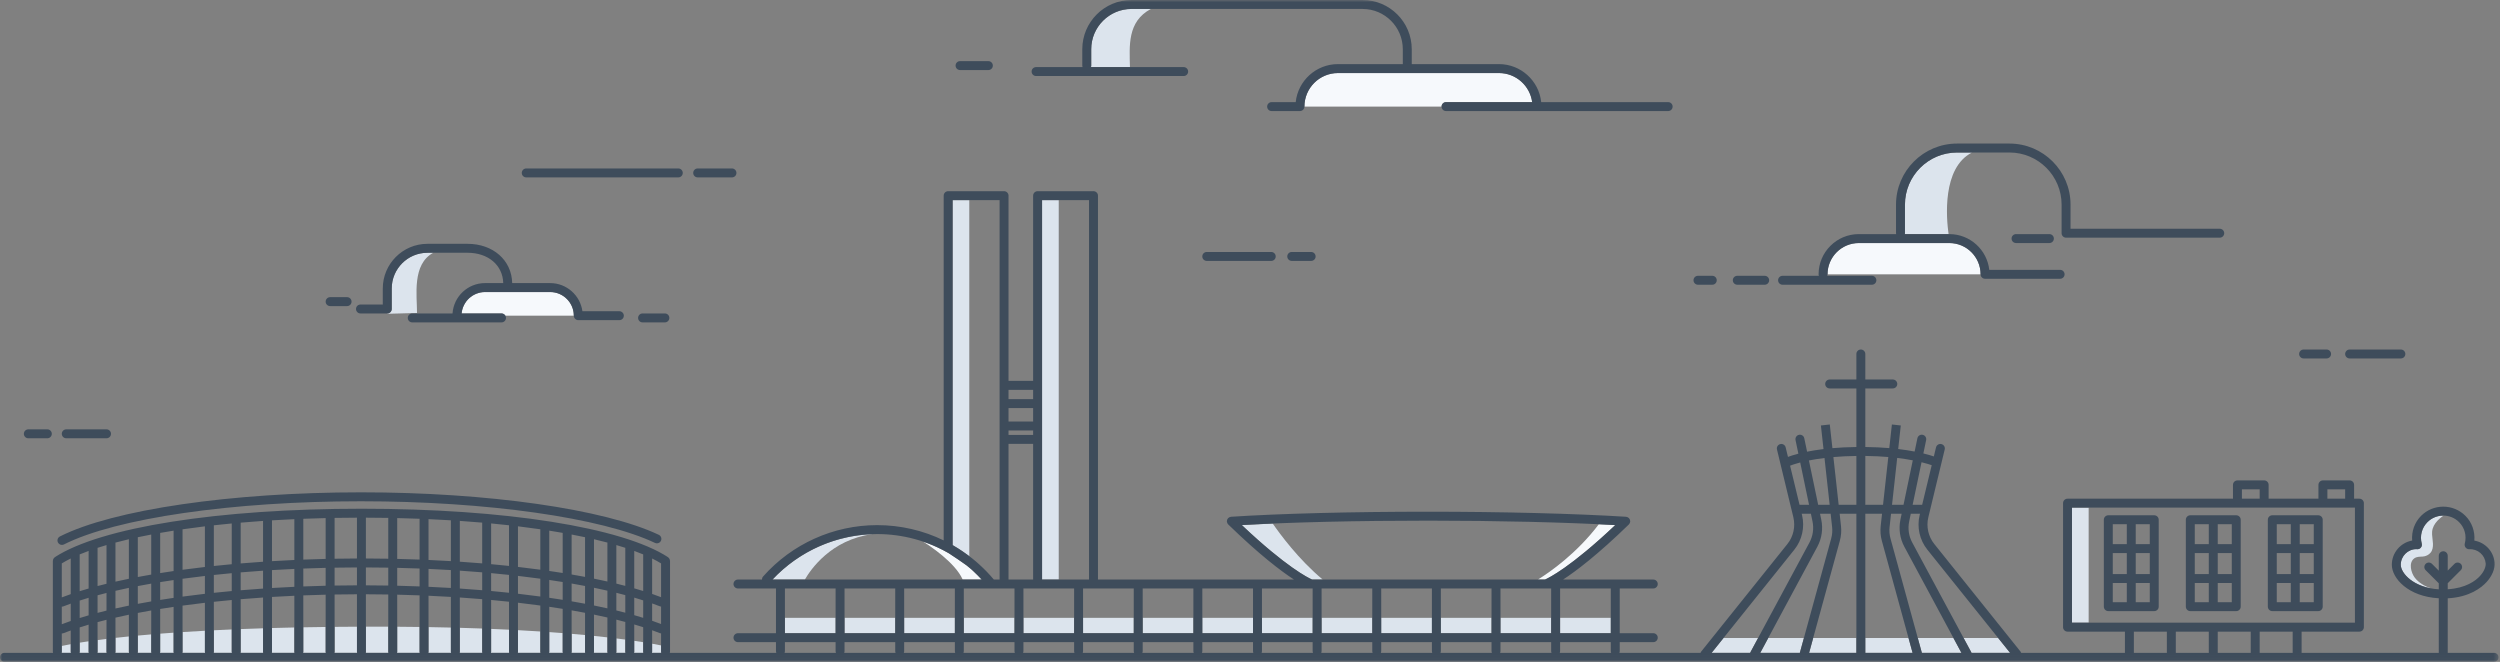 <?xml version="1.0" encoding="UTF-8"?>
<svg width="559px" height="148px" viewBox="0 0 559 148" version="1.1" xmlns="http://www.w3.org/2000/svg" xmlns:xlink="http://www.w3.org/1999/xlink">
    <rect x="0" y="0" width="559" height="148" fill="#808080" stroke="none"/>
    <!-- Generator: Sketch 47.1 (45422) - http://www.bohemiancoding.com/sketch -->
    <title>BsB_Icons</title>
    <desc>Created with Sketch.</desc>
    <defs>
        <polygon id="path-1" points="0 147.974 558.667 147.974 558.667 0 0 0"></polygon>
    </defs>
    <g id="Nescon-Page" stroke="none" stroke-width="1" fill="none" fill-rule="evenodd">
        <g id="Nescon-Page-Copy" transform="translate(-353, -768)">
            <g id="BsB_Icons" transform="translate(353, 768)">
                <path d="M195.034,119.446 C185.794,120.665 181.22,127.407 179.97,129.585 L172.73,129.585 C178.534,123.386 186.561,119.739 195.034,119.446 Z" id="Fill-1" fill="#DCE4ED"></path>
                <path d="M148.667,72.087 L143.677,72.087 C143.124,72.087 142.677,71.639 142.677,71.087 C142.677,70.535 143.124,70.087 143.677,70.087 L148.667,70.087 C149.22,70.087 149.667,70.535 149.667,71.087 C149.667,71.639 149.22,72.087 148.667,72.087" id="Fill-3" fill="#3E4C5B"></path>
                <path d="M77.608,68.444 L73.816,68.444 C73.263,68.444 72.816,67.996 72.816,67.444 C72.816,66.892 73.263,66.444 73.816,66.444 L77.608,66.444 C78.161,66.444 78.608,66.892 78.608,67.444 C78.608,67.996 78.161,68.444 77.608,68.444" id="Fill-5" fill="#3E4C5B"></path>
                <path d="M151.667,39.667 L117.667,39.667 C117.114,39.667 116.667,39.219 116.667,38.667 C116.667,38.115 117.114,37.667 117.667,37.667 L151.667,37.667 C152.22,37.667 152.667,38.115 152.667,38.667 C152.667,39.219 152.22,39.667 151.667,39.667" id="Fill-7" fill="#3E4C5B"></path>
                <path d="M163.667,39.667 L156,39.667 C155.447,39.667 155,39.219 155,38.667 C155,38.115 155.447,37.667 156,37.667 L163.667,37.667 C164.22,37.667 164.667,38.115 164.667,38.667 C164.667,39.219 164.22,39.667 163.667,39.667" id="Fill-9" fill="#3E4C5B"></path>
                <path d="M221,15.667 L214.667,15.667 C214.114,15.667 213.667,15.219 213.667,14.667 C213.667,14.115 214.114,13.667 214.667,13.667 L221,13.667 C221.553,13.667 222,14.115 222,14.667 C222,15.219 221.553,15.667 221,15.667" id="Fill-11" fill="#3E4C5B"></path>
                <path d="M458.244,54.345 L450.786,54.345 C450.233,54.345 449.786,53.897 449.786,53.345 C449.786,52.793 450.233,52.345 450.786,52.345 L458.244,52.345 C458.797,52.345 459.244,52.793 459.244,53.345 C459.244,53.897 458.797,54.345 458.244,54.345" id="Fill-13" fill="#3E4C5B"></path>
                <path d="M394.583,63.667 L388.457,63.667 C387.904,63.667 387.457,63.219 387.457,62.667 C387.457,62.115 387.904,61.667 388.457,61.667 L394.583,61.667 C395.136,61.667 395.583,62.115 395.583,62.667 C395.583,63.219 395.136,63.667 394.583,63.667" id="Fill-15" fill="#3E4C5B"></path>
                <path d="M382.863,63.667 L379.667,63.667 C379.114,63.667 378.667,63.219 378.667,62.667 C378.667,62.115 379.114,61.667 379.667,61.667 L382.863,61.667 C383.416,61.667 383.863,62.115 383.863,62.667 C383.863,63.219 383.416,63.667 382.863,63.667" id="Fill-17" fill="#3E4C5B"></path>
                <path d="M284.25,58.34 L269.834,58.34 C269.281,58.34 268.834,57.892 268.834,57.34 C268.834,56.788 269.281,56.34 269.834,56.34 L284.25,56.34 C284.803,56.34 285.25,56.788 285.25,57.34 C285.25,57.892 284.803,58.34 284.25,58.34" id="Fill-19" fill="#3E4C5B"></path>
                <path d="M293.173,58.34 L288.834,58.34 C288.281,58.34 287.834,57.892 287.834,57.34 C287.834,56.788 288.281,56.34 288.834,56.34 L293.173,56.34 C293.726,56.34 294.173,56.788 294.173,57.34 C294.173,57.892 293.726,58.34 293.173,58.34" id="Fill-21" fill="#3E4C5B"></path>
                <path d="M536.834,80.15 L525.377,80.15 C524.824,80.15 524.377,79.702 524.377,79.15 C524.377,78.598 524.824,78.15 525.377,78.15 L536.834,78.15 C537.387,78.15 537.834,78.598 537.834,79.15 C537.834,79.702 537.387,80.15 536.834,80.15" id="Fill-23" fill="#3E4C5B"></path>
                <path d="M520.223,80.15 L515.087,80.15 C514.535,80.15 514.087,79.702 514.087,79.15 C514.087,78.598 514.535,78.15 515.087,78.15 L520.223,78.15 C520.776,78.15 521.223,78.598 521.223,79.15 C521.223,79.702 520.776,80.15 520.223,80.15" id="Fill-25" fill="#3E4C5B"></path>
                <path d="M10.584,98 L6.334,98 C5.781,98 5.334,97.553 5.334,97 C5.334,96.447 5.781,96 6.334,96 L10.584,96 C11.137,96 11.584,96.447 11.584,97 C11.584,97.553 11.137,98 10.584,98" id="Fill-27" fill="#3E4C5B"></path>
                <path d="M23.816,98 L14.816,98 C14.263,98 13.816,97.553 13.816,97 C13.816,96.447 14.263,96 14.816,96 L23.816,96 C24.369,96 24.816,96.447 24.816,97 C24.816,97.553 24.369,98 23.816,98" id="Fill-29" fill="#3E4C5B"></path>
                <mask id="mask-2" fill="white">
                    <use xlink:href="#path-1"></use>
                </mask>
                <g id="Clip-32"></g>
                <polygon id="Fill-31" fill="#DCE4ED" mask="url(#mask-2)" points="322.173 141.585 333.507 141.585 333.507 138.148 322.173 138.148"></polygon>
                <polygon id="Fill-33" fill="#DCE4ED" mask="url(#mask-2)" points="282.173 141.585 293.507 141.585 293.507 138.148 282.173 138.148"></polygon>
                <polygon id="Fill-34" fill="#DCE4ED" mask="url(#mask-2)" points="335.507 141.585 346.84 141.585 346.84 138.148 335.507 138.148"></polygon>
                <polygon id="Fill-35" fill="#DCE4ED" mask="url(#mask-2)" points="348.84 141.585 360.173 141.585 360.173 138.148 348.84 138.148"></polygon>
                <polygon id="Fill-36" fill="#DCE4ED" mask="url(#mask-2)" points="242.173 141.585 253.507 141.585 253.507 138.148 242.173 138.148"></polygon>
                <polygon id="Fill-37" fill="#DCE4ED" mask="url(#mask-2)" points="295.507 141.585 306.84 141.585 306.84 138.148 295.507 138.148"></polygon>
                <polygon id="Fill-38" fill="#DCE4ED" mask="url(#mask-2)" points="308.84 141.585 320.173 141.585 320.173 138.148 308.84 138.148"></polygon>
                <polygon id="Fill-39" fill="#DCE4ED" mask="url(#mask-2)" points="188.84 141.585 200.173 141.585 200.173 138.148 188.84 138.148"></polygon>
                <polygon id="Fill-40" fill="#DCE4ED" mask="url(#mask-2)" points="268.84 141.585 280.173 141.585 280.173 138.148 268.84 138.148"></polygon>
                <polygon id="Fill-41" fill="#DCE4ED" mask="url(#mask-2)" points="215.507 141.585 226.84 141.585 226.84 138.148 215.507 138.148"></polygon>
                <polygon id="Fill-42" fill="#DCE4ED" mask="url(#mask-2)" points="175.507 141.585 186.84 141.585 186.84 138.148 175.507 138.148"></polygon>
                <polygon id="Fill-43" fill="#DCE4ED" mask="url(#mask-2)" points="202.173 141.585 213.507 141.585 213.507 138.148 202.173 138.148"></polygon>
                <polygon id="Fill-44" fill="#DCE4ED" mask="url(#mask-2)" points="228.84 141.585 240.173 141.585 240.173 138.148 228.84 138.148"></polygon>
                <polygon id="Fill-45" fill="#DCE4ED" mask="url(#mask-2)" points="255.507 141.585 266.84 141.585 266.84 138.148 255.507 138.148"></polygon>
                <path d="M284.581,117.065 C282.134,117.168 279.817,117.281 277.672,117.406 C287.624,126.828 292.546,129.221 293.374,129.585 L295.756,129.585 C290.376,125.107 286.19,119.401 284.581,117.065" id="Fill-46" fill="#DCE4ED" mask="url(#mask-2)"></path>
                <path d="M343.888,129.584 L345.473,129.584 C346.287,129.228 351.208,126.84 361.169,117.409 C359.995,117.343 358.765,117.28 357.5,117.221 C352.538,123.769 346.558,127.927 343.888,129.584" id="Fill-47" fill="#F6F9FC" mask="url(#mask-2)"></path>
                <path d="M543.511,131.546 C542.167,131.06 540.833,130.324 539.956,129.181 C539.13,128.105 538.505,125.882 539.792,124.879 C540.35,124.445 541.071,124.487 541.734,124.445 C542.398,124.403 543.04,124.094 543.472,123.585 C543.941,123.03 544.029,122.29 544.009,121.578 C543.99,120.881 543.846,120.211 543.812,119.537 C543.788,119.084 543.814,118.629 543.96,118.162 C544.226,117.317 544.792,116.601 545.443,116.015 C545.735,115.752 546.048,115.513 546.374,115.292 C545.073,115.276 543.768,115.758 542.778,116.748 C541.52,118.006 541.042,119.803 541.501,121.553 C541.582,121.861 541.512,122.191 541.31,122.438 C541.108,122.686 540.805,122.826 540.483,122.806 C540.452,122.804 540.325,122.79 540.296,122.786 L540.293,122.786 C538.381,122.786 536.813,124.356 536.813,126.284 C536.813,127.947 539.056,130.7 543.511,131.546" id="Fill-48" fill="#DCE4ED" mask="url(#mask-2)"></path>
                <polygon id="Fill-49" fill="#DCE4ED" mask="url(#mask-2)" points="403.351 142.662 395.376 142.662 393.595 145.975 402.443 145.975"></polygon>
                <path d="M440.778,145.848 C440.799,145.888 440.8,145.932 440.816,145.974 L449.45,145.974 L446.796,142.662 L439.064,142.662 L440.778,145.848 Z" id="Fill-50" fill="#DCE4ED" mask="url(#mask-2)"></path>
                <path d="M391.391,145.848 L393.105,142.662 L385.374,142.662 L382.72,145.974 L391.353,145.974 C391.369,145.932 391.37,145.888 391.391,145.848" id="Fill-51" fill="#DCE4ED" mask="url(#mask-2)"></path>
                <polygon id="Fill-52" fill="#DCE4ED" mask="url(#mask-2)" points="427.652 145.974 426.744 142.662 417.085 142.662 417.085 145.974"></polygon>
                <polygon id="Fill-53" fill="#DCE4ED" mask="url(#mask-2)" points="438.575 145.974 436.793 142.662 428.818 142.662 429.727 145.974"></polygon>
                <polygon id="Fill-54" fill="#DCE4ED" mask="url(#mask-2)" points="404.518 145.974 415.085 145.974 415.085 142.662 405.426 142.662"></polygon>
                <path d="M115.772,145.974 L120.862,145.974 C120.844,145.9 120.817,145.829 120.817,145.75 L120.817,141.201 C119.228,141.097 117.556,140.998 115.817,140.905 L115.817,145.75 C115.817,145.829 115.79,145.9 115.772,145.974" id="Fill-55" fill="#DCE4ED" mask="url(#mask-2)"></path>
                <path d="M122.772,145.974 L125.862,145.974 C125.844,145.9 125.817,145.829 125.817,145.75 L125.817,141.561 C124.85,141.485 123.85,141.41 122.817,141.336 L122.817,145.75 C122.817,145.829 122.79,145.9 122.772,145.974" id="Fill-56" fill="#DCE4ED" mask="url(#mask-2)"></path>
                <path d="M109.772,145.974 L113.862,145.974 C113.844,145.9 113.817,145.829 113.817,145.75 L113.817,140.8 C112.526,140.737 111.188,140.677 109.817,140.621 L109.817,145.75 C109.817,145.829 109.79,145.9 109.772,145.974" id="Fill-57" fill="#DCE4ED" mask="url(#mask-2)"></path>
                <path d="M88.772,145.974 L93.862,145.974 C93.844,145.9 93.817,145.829 93.817,145.75 L93.817,140.191 C92.189,140.168 90.528,140.15 88.817,140.139 L88.817,145.75 C88.817,145.829 88.79,145.9 88.772,145.974" id="Fill-58" fill="#DCE4ED" mask="url(#mask-2)"></path>
                <path d="M95.772,145.974 L100.862,145.974 C100.844,145.9 100.817,145.829 100.817,145.75 L100.817,140.325 C99.198,140.284 97.528,140.25 95.817,140.221 L95.817,145.75 C95.817,145.829 95.79,145.9 95.772,145.974" id="Fill-59" fill="#DCE4ED" mask="url(#mask-2)"></path>
                <path d="M102.772,145.974 L107.862,145.974 C107.844,145.9 107.817,145.829 107.817,145.75 L107.817,140.54 C106.21,140.481 104.531,140.428 102.817,140.379 L102.817,145.75 C102.817,145.829 102.79,145.9 102.772,145.974" id="Fill-60" fill="#DCE4ED" mask="url(#mask-2)"></path>
                <path d="M81.772,145.974 L86.862,145.974 C86.844,145.9 86.817,145.829 86.817,145.75 L86.817,140.129 C85.837,140.125 84.862,140.12 83.856,140.12 C83.162,140.12 82.499,140.124 81.817,140.126 L81.817,145.75 C81.817,145.829 81.79,145.9 81.772,145.974" id="Fill-61" fill="#DCE4ED" mask="url(#mask-2)"></path>
                <path d="M145.772,145.974 L147.862,145.974 C147.844,145.9 147.816,145.829 147.816,145.75 L147.816,144.315 C147.303,144.209 146.638,144.08 145.816,143.933 L145.816,145.75 C145.816,145.829 145.79,145.9 145.772,145.974" id="Fill-62" fill="#DCE4ED" mask="url(#mask-2)"></path>
                <path d="M127.772,145.974 L130.862,145.974 C130.844,145.9 130.816,145.829 130.816,145.75 L130.816,141.995 C129.857,141.904 128.861,141.814 127.817,141.725 L127.817,145.75 C127.817,145.829 127.79,145.9 127.772,145.974" id="Fill-63" fill="#DCE4ED" mask="url(#mask-2)"></path>
                <path d="M141.772,145.974 L143.862,145.974 C143.844,145.9 143.816,145.829 143.816,145.75 L143.816,143.595 C143.208,143.498 142.536,143.396 141.816,143.291 L141.816,145.75 C141.816,145.829 141.79,145.9 141.772,145.974" id="Fill-64" fill="#DCE4ED" mask="url(#mask-2)"></path>
                <path d="M137.772,145.974 L139.862,145.974 C139.844,145.9 139.816,145.829 139.816,145.75 L139.816,143.01 C139.186,142.926 138.517,142.84 137.816,142.754 L137.816,145.75 C137.816,145.829 137.79,145.9 137.772,145.974" id="Fill-65" fill="#DCE4ED" mask="url(#mask-2)"></path>
                <path d="M132.772,145.974 L135.862,145.974 C135.844,145.9 135.816,145.829 135.816,145.75 L135.816,142.517 C134.87,142.409 133.875,142.3 132.816,142.192 L132.816,145.75 C132.816,145.829 132.79,145.9 132.772,145.974" id="Fill-66" fill="#DCE4ED" mask="url(#mask-2)"></path>
                <path d="M35.772,145.974 L38.861,145.974 C38.843,145.9 38.816,145.829 38.816,145.75 L38.816,141.468 C37.782,141.54 36.781,141.615 35.816,141.689 L35.816,145.75 C35.816,145.829 35.789,145.9 35.772,145.974" id="Fill-67" fill="#DCE4ED" mask="url(#mask-2)"></path>
                <path d="M21.771,145.974 L23.861,145.974 C23.843,145.9 23.817,145.829 23.817,145.75 L23.817,142.861 C23.111,142.947 22.445,143.032 21.817,143.116 L21.817,145.75 C21.817,145.829 21.79,145.9 21.771,145.974" id="Fill-68" fill="#DCE4ED" mask="url(#mask-2)"></path>
                <path d="M30.771,145.974 L33.861,145.974 C33.843,145.9 33.816,145.829 33.816,145.75 L33.816,141.851 C32.775,141.938 31.77,142.026 30.817,142.116 L30.817,145.75 C30.817,145.829 30.79,145.9 30.771,145.974" id="Fill-69" fill="#DCE4ED" mask="url(#mask-2)"></path>
                <path d="M25.771,145.974 L28.861,145.974 C28.843,145.9 28.817,145.829 28.817,145.75 L28.817,142.309 C27.758,142.415 26.756,142.521 25.817,142.627 L25.817,145.75 C25.817,145.829 25.79,145.9 25.771,145.974" id="Fill-70" fill="#DCE4ED" mask="url(#mask-2)"></path>
                <path d="M13.771,145.974 L15.861,145.974 C15.844,145.9 15.816,145.829 15.816,145.75 L15.816,144.039 C14.932,144.201 14.271,144.336 13.816,144.435 L13.816,145.75 C13.816,145.829 13.79,145.9 13.771,145.974" id="Fill-71" fill="#DCE4ED" mask="url(#mask-2)"></path>
                <path d="M17.771,145.974 L19.861,145.974 C19.843,145.9 19.817,145.829 19.817,145.75 L19.817,143.391 C19.081,143.498 18.424,143.6 17.817,143.698 L17.817,145.75 C17.817,145.829 17.79,145.9 17.771,145.974" id="Fill-72" fill="#DCE4ED" mask="url(#mask-2)"></path>
                <path d="M74.772,145.974 L79.862,145.974 C79.844,145.9 79.817,145.829 79.817,145.75 L79.817,140.131 C78.112,140.139 76.444,140.15 74.817,140.166 L74.817,145.75 C74.817,145.829 74.79,145.9 74.772,145.974" id="Fill-73" fill="#DCE4ED" mask="url(#mask-2)"></path>
                <path d="M40.772,145.974 L45.861,145.974 C45.843,145.9 45.816,145.829 45.816,145.75 L45.816,141.036 C44.072,141.13 42.401,141.229 40.816,141.331 L40.816,145.75 C40.816,145.829 40.789,145.9 40.772,145.974" id="Fill-74" fill="#DCE4ED" mask="url(#mask-2)"></path>
                <path d="M60.772,145.974 L65.862,145.974 C65.844,145.9 65.817,145.829 65.817,145.75 L65.817,140.304 C64.1,140.341 62.434,140.382 60.816,140.427 L60.816,145.75 C60.816,145.829 60.789,145.9 60.772,145.974" id="Fill-75" fill="#DCE4ED" mask="url(#mask-2)"></path>
                <path d="M67.772,145.974 L72.862,145.974 C72.844,145.9 72.817,145.829 72.817,145.75 L72.817,140.19 C71.105,140.21 69.441,140.237 67.817,140.266 L67.817,145.75 C67.817,145.829 67.79,145.9 67.772,145.974" id="Fill-76" fill="#DCE4ED" mask="url(#mask-2)"></path>
                <path d="M53.772,145.974 L58.861,145.974 C58.843,145.9 58.816,145.829 58.816,145.75 L58.816,140.489 C57.099,140.542 55.42,140.599 53.816,140.662 L53.816,145.75 C53.816,145.829 53.789,145.9 53.772,145.974" id="Fill-77" fill="#DCE4ED" mask="url(#mask-2)"></path>
                <path d="M47.772,145.974 L51.861,145.974 C51.843,145.9 51.816,145.829 51.816,145.75 L51.816,140.746 C50.441,140.805 49.106,140.867 47.816,140.932 L47.816,145.75 C47.816,145.829 47.789,145.9 47.772,145.974" id="Fill-78" fill="#DCE4ED" mask="url(#mask-2)"></path>
                <path d="M213.007,121.876 C213.064,121.913 213.138,121.962 213.202,122.005 C214.427,122.715 215.599,123.517 216.731,124.378 L216.731,44.75 L213.007,44.75 L213.007,121.876 Z" id="Fill-79" fill="#DCE4ED" mask="url(#mask-2)"></path>
                <polygon id="Fill-80" fill="#DCE4ED" mask="url(#mask-2)" points="233.007 129.584 236.731 129.584 236.731 44.75 233.007 44.75"></polygon>
                <path d="M215.255,129.584 L219.509,129.584 C218.931,128.97 218.243,128.268 217.534,127.612 C217.478,127.563 217.425,127.51 217.368,127.461 C217.269,127.369 217.168,127.279 217.067,127.191 C216.753,126.92 216.432,126.661 216.109,126.403 C215.278,125.777 213.229,124.417 212.15,123.706 C210.327,122.654 208.405,121.785 206.411,121.109 C207.941,122.068 213.585,125.803 215.255,129.584" id="Fill-81" fill="#F6F9FC" mask="url(#mask-2)"></path>
                <polygon id="Fill-82" fill="#DCE4ED" mask="url(#mask-2)" points="463.298 139.234 467.022 139.234 467.022 113.507 463.298 113.507"></polygon>
                <path d="M13.851,121.842 C14.002,121.842 14.157,121.808 14.301,121.735 C25.911,115.872 51.984,112.084 80.726,112.084 C108.734,112.084 134.534,115.738 146.455,121.394 C146.956,121.629 147.55,121.418 147.787,120.919 C148.024,120.42 147.811,119.823 147.312,119.587 C135.144,113.815 109.007,110.084 80.726,110.084 C51.694,110.084 25.267,113.956 13.399,119.949 C12.907,120.198 12.708,120.8 12.957,121.293 C13.133,121.641 13.486,121.842 13.851,121.842" id="Fill-83" fill="#3E4C5B" mask="url(#mask-2)"></path>
                <path d="M505.265,145.974 L512.641,145.974 L512.641,141.234 L505.265,141.234 L505.265,145.974 Z M495.888,145.974 L503.265,145.974 L503.265,141.234 L495.888,141.234 L495.888,145.974 Z M486.511,145.974 L493.888,145.974 L493.888,141.234 L486.511,141.234 L486.511,145.974 Z M477.134,145.974 L484.511,145.974 L484.511,141.234 L477.134,141.234 L477.134,145.974 Z M463.298,139.234 L463.298,113.507 L500.293,113.507 L506.265,113.507 L519.404,113.507 L525.377,113.507 L526.562,113.507 L526.562,139.234 L463.298,139.234 Z M501.293,111.507 L505.265,111.507 L505.265,109.417 L501.293,109.417 L501.293,111.507 Z M520.404,111.507 L524.377,111.507 L524.377,109.417 L520.404,109.417 L520.404,111.507 Z M440.816,145.974 C440.801,145.932 440.8,145.888 440.778,145.848 L427.572,121.301 C426.8,119.865 426.558,118.194 426.891,116.596 L427.251,114.871 L429.31,114.871 L429.229,115.202 C428.585,117.872 429.227,120.745 430.944,122.888 L449.45,145.974 L440.816,145.974 Z M429.728,145.974 L422.717,120.419 C422.483,119.571 422.414,118.7 422.511,117.83 C422.595,117.069 422.707,116.049 422.837,114.871 L425.208,114.871 L424.934,116.188 C424.504,118.245 424.815,120.399 425.811,122.248 L438.575,145.974 L429.728,145.974 Z M417.085,145.974 L417.085,114.871 L420.824,114.871 C420.704,115.955 420.601,116.897 420.522,117.611 C420.398,118.732 420.487,119.855 420.787,120.949 L427.652,145.974 L417.085,145.974 Z M417.085,101.948 C418.974,101.97 420.688,102.057 422.224,102.19 C421.849,105.595 421.405,109.606 421.045,112.871 L417.085,112.871 L417.085,101.948 Z M424.214,102.394 C425.536,102.553 426.698,102.739 427.7,102.931 L425.626,112.871 L423.058,112.871 C423.413,109.642 423.847,105.727 424.214,102.394 L424.214,102.394 Z M429.653,103.357 C430.697,103.614 431.464,103.852 431.933,104.015 L429.792,112.871 L427.668,112.871 L429.653,103.357 Z M415.085,112.871 L411.124,112.871 C410.765,109.609 410.321,105.603 409.946,102.199 C411.468,102.065 413.181,101.976 415.085,101.95 L415.085,112.871 Z M415.085,145.974 L404.518,145.974 L411.381,120.95 C411.682,119.859 411.771,118.736 411.647,117.612 C411.569,116.897 411.465,115.956 411.345,114.871 L415.085,114.871 L415.085,145.974 Z M393.595,145.974 L406.358,122.248 C407.354,120.397 407.666,118.245 407.235,116.188 L406.96,114.871 L409.333,114.871 C409.463,116.049 409.575,117.069 409.659,117.83 C409.755,118.703 409.686,119.573 409.452,120.419 L402.442,145.974 L393.595,145.974 Z M391.353,145.974 L382.72,145.974 L401.226,122.889 C402.943,120.746 403.584,117.872 402.939,115.202 L402.86,114.871 L404.918,114.871 L405.278,116.597 C405.612,118.193 405.37,119.864 404.597,121.301 L391.391,145.848 C391.369,145.888 391.368,145.932 391.353,145.974 L391.353,145.974 Z M400.264,104.127 C400.6,103.992 401.349,103.719 402.526,103.41 L404.501,112.871 L402.393,112.871 C402.388,112.871 402.383,112.874 402.377,112.874 L400.264,104.127 Z M407.956,102.407 C408.324,105.737 408.756,109.646 409.112,112.871 L406.543,112.871 L404.475,102.961 C405.461,102.763 406.618,102.572 407.956,102.407 L407.956,102.407 Z M348.761,145.974 C348.812,145.854 348.84,145.723 348.84,145.584 L348.84,143.584 L360.173,143.584 L360.173,145.584 C360.173,145.723 360.201,145.854 360.251,145.974 L348.761,145.974 Z M335.429,145.974 C335.479,145.854 335.507,145.723 335.507,145.584 L335.507,143.584 L346.84,143.584 L346.84,145.584 C346.84,145.723 346.868,145.854 346.919,145.974 L335.429,145.974 Z M322.095,145.974 C322.145,145.854 322.173,145.723 322.173,145.584 L322.173,143.584 L333.507,143.584 L333.507,145.584 C333.507,145.723 333.535,145.854 333.585,145.974 L322.095,145.974 Z M308.761,145.974 C308.812,145.854 308.84,145.723 308.84,145.584 L308.84,143.584 L320.173,143.584 L320.173,145.584 C320.173,145.723 320.201,145.854 320.251,145.974 L308.761,145.974 Z M295.429,145.974 C295.479,145.854 295.507,145.723 295.507,145.584 L295.507,143.584 L306.84,143.584 L306.84,145.584 C306.84,145.723 306.868,145.854 306.919,145.974 L295.429,145.974 Z M282.095,145.974 C282.145,145.854 282.173,145.723 282.173,145.584 L282.173,143.584 L293.507,143.584 L293.507,145.584 C293.507,145.723 293.535,145.854 293.585,145.974 L282.095,145.974 Z M268.761,145.974 C268.812,145.854 268.84,145.723 268.84,145.584 L268.84,143.584 L280.173,143.584 L280.173,145.584 C280.173,145.723 280.201,145.854 280.251,145.974 L268.761,145.974 Z M255.429,145.974 C255.479,145.854 255.507,145.723 255.507,145.584 L255.507,143.584 L266.84,143.584 L266.84,145.584 C266.84,145.723 266.868,145.854 266.919,145.974 L255.429,145.974 Z M242.095,145.974 C242.145,145.854 242.173,145.723 242.173,145.584 L242.173,143.584 L253.507,143.584 L253.507,145.584 C253.507,145.723 253.535,145.854 253.585,145.974 L242.095,145.974 Z M228.761,145.974 C228.812,145.854 228.84,145.723 228.84,145.584 L228.84,143.584 L240.173,143.584 L240.173,145.584 C240.173,145.723 240.201,145.854 240.251,145.974 L228.761,145.974 Z M215.429,145.974 C215.479,145.854 215.507,145.723 215.507,145.584 L215.507,143.584 L226.84,143.584 L226.84,145.584 C226.84,145.723 226.868,145.854 226.919,145.974 L215.429,145.974 Z M202.095,145.974 C202.145,145.854 202.173,145.723 202.173,145.584 L202.173,143.584 L213.507,143.584 L213.507,145.584 C213.507,145.723 213.535,145.854 213.585,145.974 L202.095,145.974 Z M188.761,145.974 C188.812,145.854 188.84,145.723 188.84,145.584 L188.84,143.584 L200.173,143.584 L200.173,145.584 C200.173,145.723 200.201,145.854 200.251,145.974 L188.761,145.974 Z M175.429,145.974 C175.479,145.854 175.507,145.723 175.507,145.584 L175.507,143.584 L186.84,143.584 L186.84,145.584 C186.84,145.723 186.868,145.854 186.919,145.974 L175.429,145.974 Z M175.507,141.584 L186.84,141.584 L186.84,131.584 L175.507,131.584 L175.507,141.584 Z M188.84,141.584 L200.173,141.584 L200.173,131.584 L188.84,131.584 L188.84,141.584 Z M202.173,141.584 L213.507,141.584 L213.507,131.584 L202.173,131.584 L202.173,141.584 Z M172.73,129.584 C178.786,123.118 187.26,119.417 196.137,119.417 C201.845,119.417 207.341,120.93 212.149,123.706 C213.229,124.417 215.278,125.778 216.108,126.404 C216.432,126.662 216.753,126.92 217.067,127.192 C217.168,127.28 217.269,127.37 217.368,127.461 C217.425,127.51 217.478,127.563 217.534,127.613 C218.243,128.268 218.931,128.97 219.509,129.584 L172.73,129.584 Z M213.007,44.75 L223.507,44.75 L223.507,129.584 L222.222,129.584 C221.196,128.365 220.095,127.231 218.931,126.18 C218.877,126.13 218.824,126.082 218.771,126.034 C218.614,125.894 218.458,125.751 218.298,125.615 C217.997,125.353 217.696,125.1 217.4,124.872 C217.386,124.862 217.363,124.845 217.349,124.834 C216.033,123.786 214.647,122.842 213.202,122.005 C213.138,121.962 213.063,121.913 213.007,121.876 L213.007,44.75 Z M226.84,131.584 L226.84,141.584 L215.507,141.584 L215.507,131.584 L221.759,131.584 L224.507,131.584 L226.84,131.584 Z M225.507,129.584 L231.007,129.584 L231.007,99.25 L225.507,99.25 L225.507,129.584 Z M225.507,97.25 L231.007,97.25 L231.007,96.25 L225.507,96.25 L225.507,97.25 Z M225.507,94.25 L231.007,94.25 L231.007,91.25 L225.507,91.25 L225.507,94.25 Z M225.507,89.25 L231.007,89.25 L231.007,87.167 L225.507,87.167 L225.507,89.25 Z M232.007,131.584 L240.173,131.584 L240.173,141.584 L228.84,141.584 L228.84,131.584 L232.007,131.584 Z M233.007,129.584 L243.507,129.584 L243.507,44.75 L233.007,44.75 L233.007,129.584 Z M253.507,131.584 L253.507,141.584 L242.173,141.584 L242.173,131.584 L244.507,131.584 L253.507,131.584 Z M255.507,141.584 L266.84,141.584 L266.84,131.584 L255.507,131.584 L255.507,141.584 Z M268.84,141.584 L280.173,141.584 L280.173,131.584 L268.84,131.584 L268.84,141.584 Z M282.173,141.584 L293.507,141.584 L293.507,131.584 L282.173,131.584 L282.173,141.584 Z M295.507,141.584 L306.84,141.584 L306.84,131.584 L295.507,131.584 L295.507,141.584 Z M308.84,141.584 L320.173,141.584 L320.173,131.584 L308.84,131.584 L308.84,141.584 Z M322.173,141.584 L333.507,141.584 L333.507,131.584 L322.173,131.584 L322.173,141.584 Z M335.507,141.584 L346.84,141.584 L346.84,131.584 L335.507,131.584 L335.507,141.584 Z M277.672,117.406 C288.521,116.776 303.548,116.417 319.423,116.417 C334.706,116.417 350.073,116.786 361.169,117.41 C351.208,126.84 346.287,129.228 345.473,129.584 L293.374,129.584 C292.546,129.221 287.624,126.828 277.672,117.406 L277.672,117.406 Z M348.84,141.584 L360.173,141.584 L360.173,131.584 L348.84,131.584 L348.84,141.584 Z M145.771,145.974 C145.789,145.9 145.816,145.829 145.816,145.75 L145.816,140.923 C146.423,141.14 147.017,141.359 147.582,141.582 C147.659,141.613 147.738,141.617 147.816,141.627 L147.816,145.75 C147.816,145.829 147.844,145.9 147.861,145.974 L145.771,145.974 Z M141.771,145.974 C141.789,145.9 141.816,145.829 141.816,145.75 L141.816,139.628 C142.503,139.829 143.167,140.036 143.816,140.245 L143.816,145.75 C143.816,145.829 143.844,145.9 143.861,145.974 L141.771,145.974 Z M137.771,145.974 C137.789,145.9 137.816,145.829 137.816,145.75 L137.816,138.552 C138.497,138.721 139.164,138.893 139.816,139.069 L139.816,145.75 C139.816,145.829 139.844,145.9 139.861,145.974 L137.771,145.974 Z M132.771,145.974 C132.789,145.9 132.816,145.829 132.816,145.75 L132.816,137.421 C133.841,137.632 134.842,137.85 135.816,138.074 L135.816,145.75 C135.816,145.829 135.844,145.9 135.861,145.974 L132.771,145.974 Z M127.771,145.974 C127.789,145.9 127.816,145.829 127.816,145.75 L127.816,136.473 C128.838,136.651 129.835,136.835 130.816,137.024 L130.816,145.75 C130.816,145.829 130.844,145.9 130.861,145.974 L127.771,145.974 Z M122.771,145.974 C122.789,145.9 122.816,145.829 122.816,145.75 L122.816,135.679 C123.831,135.828 124.834,135.979 125.816,136.138 L125.816,145.75 C125.816,145.829 125.844,145.9 125.861,145.974 L122.771,145.974 Z M115.771,145.974 C115.789,145.9 115.816,145.829 115.816,145.75 L115.816,134.768 C117.518,134.963 119.185,135.173 120.816,135.396 L120.816,145.75 C120.816,145.829 120.844,145.9 120.861,145.974 L115.771,145.974 Z M109.771,145.974 C109.789,145.9 109.816,145.829 109.816,145.75 L109.816,134.151 C111.167,134.275 112.501,134.407 113.816,134.547 L113.816,145.75 C113.816,145.829 113.844,145.9 113.861,145.974 L109.771,145.974 Z M102.771,145.974 C102.789,145.9 102.816,145.829 102.816,145.75 L102.816,133.597 C104.504,133.71 106.172,133.836 107.816,133.974 L107.816,145.75 C107.816,145.829 107.844,145.9 107.861,145.974 L102.771,145.974 Z M95.771,145.974 C95.789,145.9 95.816,145.829 95.816,145.75 L95.816,133.206 C97.499,133.282 99.167,133.369 100.816,133.468 L100.816,145.75 C100.816,145.829 100.844,145.9 100.861,145.974 L95.771,145.974 Z M88.771,145.974 C88.789,145.9 88.816,145.829 88.816,145.75 L88.816,132.969 C90.495,133.008 92.163,133.059 93.816,133.123 L93.816,145.75 C93.816,145.829 93.844,145.9 93.861,145.974 L88.771,145.974 Z M81.771,145.974 C81.789,145.9 81.816,145.829 81.816,145.75 L81.816,132.879 C83.491,132.883 85.159,132.9 86.816,132.929 L86.816,145.75 C86.816,145.829 86.844,145.9 86.861,145.974 L81.771,145.974 Z M81.816,126.879 C83.491,126.883 85.159,126.9 86.816,126.929 L86.816,130.929 C85.159,130.9 83.491,130.883 81.816,130.879 L81.816,126.879 Z M81.816,115.754 C83.497,115.758 85.166,115.773 86.816,115.801 L86.816,124.929 C85.159,124.9 83.491,124.883 81.816,124.879 L81.816,115.754 Z M88.816,126.969 C90.495,127.008 92.163,127.059 93.816,127.123 L93.816,131.122 C92.162,131.059 90.495,131.007 88.816,130.968 L88.816,126.969 Z M88.816,115.843 C90.502,115.882 92.169,115.934 93.816,115.997 L93.816,125.122 C92.162,125.059 90.495,125.007 88.816,124.968 L88.816,115.843 Z M95.816,127.206 C97.499,127.282 99.167,127.369 100.816,127.468 L100.816,131.468 C99.167,131.369 97.499,131.281 95.816,131.206 L95.816,127.206 Z M95.816,116.079 C97.505,116.155 99.174,116.242 100.816,116.342 L100.816,125.468 C99.167,125.369 97.499,125.281 95.816,125.206 L95.816,116.079 Z M102.816,127.597 C104.504,127.71 106.172,127.836 107.816,127.974 L107.816,131.972 C106.171,131.833 104.504,131.708 102.816,131.596 L102.816,127.597 Z M102.816,116.472 C104.513,116.587 106.179,116.717 107.816,116.859 L107.816,125.972 C106.171,125.833 104.504,125.708 102.816,125.596 L102.816,116.472 Z M109.816,128.151 C111.167,128.275 112.501,128.407 113.816,128.547 L113.816,132.54 C112.501,132.401 111.167,132.27 109.816,132.147 L109.816,128.151 Z M109.816,117.04 C111.172,117.169 112.507,117.305 113.816,117.452 L113.816,126.54 C112.501,126.401 111.167,126.27 109.816,126.147 L109.816,117.04 Z M115.816,128.768 C117.518,128.963 119.185,129.173 120.816,129.396 L120.816,133.384 C119.184,133.162 117.517,132.953 115.816,132.76 L115.816,128.768 Z M115.816,117.681 C117.534,117.889 119.204,118.113 120.83,118.35 C120.828,118.373 120.816,118.393 120.816,118.417 L120.816,127.384 C119.184,127.162 117.517,126.953 115.816,126.76 L115.816,117.681 Z M122.816,129.679 C123.831,129.828 124.834,129.979 125.816,130.138 L125.816,134.12 C124.832,133.963 123.831,133.811 122.816,133.664 L122.816,129.679 Z M122.816,118.65 C123.839,118.811 124.836,118.979 125.816,119.152 L125.816,128.12 C124.832,127.963 123.831,127.811 122.816,127.664 L122.816,118.65 Z M127.816,130.473 C128.838,130.651 129.835,130.835 130.816,131.024 L130.816,134.994 C129.835,134.808 128.835,134.627 127.816,134.453 L127.816,130.473 Z M127.816,119.519 C128.84,119.713 129.846,119.913 130.816,120.121 L130.816,128.994 C129.835,128.808 128.835,128.627 127.816,128.453 L127.816,119.519 Z M132.816,131.421 C133.841,131.632 134.842,131.85 135.816,132.074 L135.816,136.026 C134.843,135.806 133.839,135.594 132.816,135.386 L132.816,131.421 Z M132.816,120.569 C133.86,120.812 134.863,121.065 135.835,121.324 C135.832,121.356 135.816,121.384 135.816,121.417 L135.816,130.026 C134.843,129.806 133.839,129.594 132.816,129.386 L132.816,120.569 Z M137.816,132.552 C138.497,132.721 139.164,132.893 139.816,133.069 L139.816,137.003 C139.162,136.831 138.498,136.661 137.816,136.495 L137.816,132.552 Z M137.816,121.875 C138.505,122.078 139.171,122.284 139.816,122.494 L139.816,131.003 C139.162,130.831 138.498,130.662 137.816,130.495 L137.816,121.875 Z M141.816,133.628 C142.503,133.829 143.167,134.036 143.816,134.245 L143.816,138.148 C143.168,137.946 142.499,137.747 141.816,137.552 L141.816,133.628 Z M141.816,123.187 C142.511,123.441 143.185,123.7 143.816,123.964 L143.816,132.148 C143.168,131.946 142.499,131.747 141.816,131.552 L141.816,123.187 Z M145.816,134.923 C146.423,135.14 147.017,135.359 147.582,135.582 C147.659,135.613 147.738,135.617 147.816,135.627 L147.816,139.532 C147.173,139.285 146.509,139.041 145.816,138.803 L145.816,134.923 Z M145.816,124.879 C146.54,125.237 147.206,125.603 147.816,125.977 L147.816,133.532 C147.173,133.285 146.509,133.041 145.816,132.803 L145.816,124.879 Z M74.771,145.974 C74.789,145.9 74.816,145.829 74.816,145.75 L74.816,132.932 C76.474,132.902 78.142,132.885 79.816,132.879 L79.816,145.75 C79.816,145.829 79.844,145.9 79.861,145.974 L74.771,145.974 Z M67.771,145.974 C67.789,145.9 67.816,145.829 67.816,145.75 L67.816,133.128 C69.47,133.064 71.138,133.012 72.816,132.972 L72.816,145.75 C72.816,145.829 72.844,145.9 72.861,145.974 L67.771,145.974 Z M60.771,145.974 C60.789,145.9 60.816,145.829 60.816,145.75 L60.816,133.476 C62.466,133.375 64.134,133.287 65.816,133.212 L65.816,145.75 C65.816,145.829 65.844,145.9 65.861,145.974 L60.771,145.974 Z M53.771,145.974 C53.789,145.9 53.816,145.829 53.816,145.75 L53.816,133.985 C55.46,133.846 57.128,133.72 58.816,133.606 L58.816,145.75 C58.816,145.829 58.844,145.9 58.861,145.974 L53.771,145.974 Z M47.771,145.974 C47.789,145.9 47.816,145.829 47.816,145.75 L47.816,134.561 C49.132,134.42 50.465,134.286 51.816,134.162 L51.816,145.75 C51.816,145.829 51.844,145.9 51.861,145.974 L47.771,145.974 Z M40.771,145.974 C40.789,145.9 40.816,145.829 40.816,145.75 L40.816,135.413 C42.447,135.19 44.115,134.98 45.816,134.784 L45.816,145.75 C45.816,145.829 45.844,145.9 45.861,145.974 L40.771,145.974 Z M35.771,145.974 C35.789,145.9 35.816,145.829 35.816,145.75 L35.816,136.161 C36.8,136 37.802,135.847 38.816,135.699 L38.816,145.75 C38.816,145.829 38.844,145.9 38.861,145.974 L35.771,145.974 Z M30.771,145.974 C30.789,145.9 30.816,145.829 30.816,145.75 L30.816,137.049 C31.798,136.86 32.796,136.675 33.816,136.497 L33.816,145.75 C33.816,145.829 33.844,145.9 33.861,145.974 L30.771,145.974 Z M25.771,145.974 C25.789,145.9 25.816,145.829 25.816,145.75 L25.816,138.105 C26.791,137.88 27.791,137.661 28.816,137.449 L28.816,145.75 C28.816,145.829 28.844,145.9 28.861,145.974 L25.771,145.974 Z M21.771,145.974 C21.789,145.9 21.816,145.829 21.816,145.75 L21.816,139.104 C22.468,138.928 23.136,138.755 23.816,138.585 L23.816,145.75 C23.816,145.829 23.844,145.9 23.861,145.974 L21.771,145.974 Z M17.771,145.974 C17.789,145.9 17.816,145.829 17.816,145.75 L17.816,140.288 C18.466,140.078 19.128,139.87 19.816,139.666 L19.816,145.75 C19.816,145.829 19.844,145.9 19.861,145.974 L17.771,145.974 Z M13.771,145.974 C13.789,145.9 13.816,145.829 13.816,145.75 L13.816,141.648 C13.938,141.648 14.063,141.63 14.185,141.582 C14.709,141.375 15.257,141.171 15.816,140.97 L15.816,145.75 C15.816,145.829 15.844,145.9 15.861,145.974 L13.771,145.974 Z M13.816,135.649 C13.938,135.649 14.063,135.63 14.185,135.582 C14.709,135.375 15.257,135.171 15.816,134.97 L15.816,138.85 C15.125,139.09 14.458,139.334 13.816,139.582 L13.816,135.649 Z M13.816,125.977 C14.427,125.603 15.093,125.237 15.816,124.879 L15.816,132.85 C15.125,133.09 14.458,133.334 13.816,133.582 L13.816,125.977 Z M17.816,134.288 C18.466,134.078 19.128,133.87 19.816,133.666 L19.816,137.59 C19.134,137.786 18.464,137.986 17.816,138.189 L17.816,134.288 Z M17.816,123.965 C18.448,123.701 19.122,123.443 19.816,123.189 L19.816,131.59 C19.134,131.787 18.464,131.986 17.816,132.189 L17.816,123.965 Z M21.816,133.104 C22.468,132.928 23.136,132.755 23.816,132.585 L23.816,136.529 C23.136,136.696 22.47,136.866 21.816,137.038 L21.816,133.104 Z M21.816,122.496 C22.462,122.287 23.128,122.079 23.816,121.878 L23.816,130.529 C23.136,130.696 22.47,130.866 21.816,131.038 L21.816,122.496 Z M28.816,131.449 L28.816,135.413 C27.794,135.622 26.79,135.835 25.816,136.057 L25.816,132.105 C26.791,131.88 27.791,131.661 28.816,131.449 L28.816,131.449 Z M28.816,120.574 L28.816,129.413 C27.794,129.622 26.79,129.835 25.816,130.057 L25.816,121.417 C25.816,121.385 25.802,121.359 25.798,121.328 C26.771,121.069 27.772,120.816 28.816,120.574 L28.816,120.574 Z M30.816,131.049 C31.798,130.86 32.796,130.675 33.816,130.497 L33.816,134.475 C32.797,134.651 31.798,134.832 30.816,135.019 L30.816,131.049 Z M30.816,120.125 C31.787,119.917 32.793,119.718 33.816,119.524 L33.816,128.475 C32.797,128.651 31.798,128.832 30.816,129.019 L30.816,120.125 Z M35.816,130.161 C36.8,130 37.802,129.847 38.816,129.699 L38.816,133.684 C37.802,133.831 36.8,133.984 35.816,134.142 L35.816,130.161 Z M35.816,119.158 C36.797,118.985 37.794,118.817 38.816,118.656 L38.816,127.684 C37.802,127.831 36.8,127.984 35.816,128.142 L35.816,119.158 Z M45.816,128.784 L45.816,132.776 C44.116,132.97 42.449,133.18 40.816,133.402 L40.816,129.413 C42.447,129.19 44.115,128.98 45.816,128.784 L45.816,128.784 Z M45.816,117.688 L45.816,126.776 C44.116,126.97 42.449,127.18 40.816,127.402 L40.816,118.417 C40.816,118.395 40.806,118.377 40.804,118.356 C42.43,118.119 44.099,117.895 45.816,117.688 L45.816,117.688 Z M47.816,128.561 C49.132,128.42 50.465,128.287 51.816,128.162 L51.816,132.159 C50.466,132.283 49.132,132.414 47.816,132.555 L47.816,128.561 Z M47.816,117.457 C49.126,117.311 50.461,117.175 51.816,117.046 L51.816,126.159 C50.466,126.283 49.132,126.414 47.816,126.555 L47.816,117.457 Z M53.816,127.985 C55.46,127.846 57.128,127.72 58.816,127.606 L58.816,131.605 C57.129,131.718 55.462,131.844 53.816,131.983 L53.816,127.985 Z M53.816,116.865 C55.454,116.722 57.12,116.593 58.816,116.477 L58.816,125.605 C57.129,125.718 55.462,125.844 53.816,125.983 L53.816,116.865 Z M60.816,127.476 C62.466,127.375 64.134,127.287 65.816,127.212 L65.816,131.211 C64.134,131.287 62.466,131.375 60.816,131.475 L60.816,127.476 Z M60.816,116.348 C62.459,116.247 64.127,116.16 65.816,116.084 L65.816,125.211 C64.134,125.287 62.466,125.375 60.816,125.475 L60.816,116.348 Z M67.816,127.128 C69.47,127.064 71.138,127.012 72.816,126.972 L72.816,130.972 C71.138,131.012 69.471,131.064 67.816,131.127 L67.816,127.128 Z M67.816,116.001 C69.465,115.938 71.131,115.885 72.816,115.845 L72.816,124.972 C71.138,125.012 69.471,125.064 67.816,125.127 L67.816,116.001 Z M74.816,126.932 C76.474,126.902 78.142,126.885 79.816,126.879 L79.816,130.879 C78.142,130.885 76.474,130.902 74.816,130.932 L74.816,126.932 Z M74.816,115.804 C76.467,115.775 78.136,115.76 79.816,115.754 L79.816,124.879 C78.142,124.885 76.474,124.902 74.816,124.932 L74.816,115.804 Z M536.812,126.285 C536.812,124.356 538.381,122.787 540.293,122.787 L540.296,122.787 C540.325,122.79 540.452,122.804 540.482,122.806 C540.805,122.827 541.107,122.686 541.31,122.438 C541.512,122.191 541.582,121.862 541.501,121.553 C541.042,119.803 541.52,118.006 542.777,116.748 C544.727,114.799 547.899,114.799 549.849,116.748 C551.105,118.006 551.583,119.801 551.124,121.55 C551.044,121.859 551.114,122.187 551.315,122.434 C551.517,122.682 551.812,122.823 552.141,122.803 C554.039,122.713 555.636,124.105 555.799,125.978 C555.854,126.607 555.547,127.678 554.518,128.802 C553.565,129.841 551.386,131.512 547.312,131.759 L547.312,130.409 L550.229,127.493 C550.619,127.102 550.619,126.469 550.229,126.078 C549.838,125.688 549.205,125.688 548.814,126.078 L547.312,127.58 L547.312,124.265 C547.312,123.712 546.865,123.265 546.312,123.265 C545.76,123.265 545.312,123.712 545.312,124.265 L545.312,127.6 L543.791,126.078 C543.4,125.688 542.768,125.688 542.377,126.078 C541.986,126.469 541.986,127.102 542.377,127.493 L545.312,130.428 L545.312,131.774 C539.655,131.424 536.812,128.16 536.812,126.285 L536.812,126.285 Z M557.667,145.974 L547.312,145.974 L547.312,133.783 C552.179,133.527 554.82,131.433 555.992,130.153 C557.238,128.792 557.911,127.165 557.791,125.803 C557.569,123.269 555.674,121.291 553.263,120.878 C553.439,118.837 552.72,116.792 551.263,115.334 C548.532,112.606 544.092,112.606 541.363,115.334 C539.908,116.789 539.188,118.829 539.361,120.867 C536.78,121.319 534.812,123.577 534.812,126.285 C534.812,129.294 538.46,133.402 545.312,133.773 L545.312,145.974 L514.641,145.974 L514.641,141.234 L527.562,141.234 C528.114,141.234 528.562,140.787 528.562,140.234 L528.562,112.507 C528.562,111.954 528.114,111.507 527.562,111.507 L526.377,111.507 L526.377,108.417 C526.377,107.865 525.93,107.417 525.377,107.417 L519.404,107.417 C518.852,107.417 518.404,107.865 518.404,108.417 L518.404,111.507 L507.265,111.507 L507.265,108.417 C507.265,107.865 506.817,107.417 506.265,107.417 L500.293,107.417 C499.74,107.417 499.293,107.865 499.293,108.417 L499.293,111.507 L462.298,111.507 C461.745,111.507 461.298,111.954 461.298,112.507 L461.298,140.234 C461.298,140.787 461.745,141.234 462.298,141.234 L475.134,141.234 L475.134,145.974 L451.934,145.974 C451.897,145.877 451.858,145.782 451.79,145.697 L432.505,121.637 C431.171,119.974 430.673,117.744 431.173,115.67 L434.838,100.505 C434.968,99.968 434.638,99.428 434.102,99.298 C433.569,99.166 433.024,99.498 432.895,100.035 L432.405,102.06 C431.866,101.876 431.095,101.64 430.065,101.387 L430.687,98.405 C430.801,97.865 430.454,97.334 429.913,97.222 C429.375,97.106 428.842,97.456 428.73,97.996 L428.111,100.964 C427.054,100.76 425.826,100.566 424.435,100.401 C424.773,97.333 425.017,95.135 425.017,95.135 L423.028,94.915 C423.028,94.915 422.784,97.121 422.444,100.198 C420.843,100.06 419.056,99.97 417.085,99.948 L417.085,86.854 L423.229,86.854 C423.781,86.854 424.229,86.406 424.229,85.854 C424.229,85.302 423.781,84.854 423.229,84.854 L417.085,84.854 L417.085,79.15 C417.085,78.598 416.638,78.15 416.085,78.15 C415.532,78.15 415.085,78.598 415.085,79.15 L415.085,84.854 L409.113,84.854 C408.561,84.854 408.113,85.302 408.113,85.854 C408.113,86.406 408.561,86.854 409.113,86.854 L415.085,86.854 L415.085,99.95 C413.1,99.976 411.313,100.068 409.726,100.207 C409.386,97.126 409.141,94.915 409.141,94.915 L407.152,95.135 C407.152,95.135 407.396,97.34 407.735,100.413 C406.329,100.585 405.107,100.786 404.064,100.995 L403.438,97.996 C403.326,97.456 402.789,97.106 402.256,97.222 C401.715,97.334 401.368,97.865 401.481,98.405 L402.115,101.442 C401.04,101.721 400.267,101.982 399.789,102.163 L399.274,100.035 C399.146,99.498 398.603,99.166 398.067,99.298 C397.531,99.428 397.201,99.968 397.331,100.505 L400.996,115.67 C401.496,117.744 400.998,119.975 399.665,121.638 L380.379,145.697 C380.312,145.782 380.272,145.877 380.235,145.974 L362.095,145.974 C362.146,145.854 362.173,145.723 362.173,145.584 L362.173,143.584 L369.673,143.584 C370.226,143.584 370.673,143.137 370.673,142.584 C370.673,142.032 370.226,141.584 369.673,141.584 L362.173,141.584 L362.173,131.584 L369.673,131.584 C370.226,131.584 370.673,131.137 370.673,130.584 C370.673,130.032 370.226,129.584 369.673,129.584 L349.517,129.584 C352.425,127.69 357.222,124.061 364.217,117.264 C364.241,117.24 364.251,117.207 364.273,117.182 C364.332,117.112 364.39,117.041 364.428,116.956 C364.454,116.897 364.461,116.834 364.476,116.772 C364.488,116.717 364.515,116.667 364.518,116.61 C364.519,116.602 364.515,116.594 364.515,116.586 C364.518,116.51 364.498,116.438 364.483,116.363 C364.474,116.309 364.474,116.252 364.454,116.202 C364.437,116.152 364.4,116.111 364.374,116.064 C364.336,115.996 364.302,115.927 364.249,115.87 C364.243,115.865 364.242,115.856 364.236,115.85 C364.2,115.812 364.152,115.795 364.111,115.764 C364.055,115.721 364.003,115.675 363.937,115.645 C363.865,115.612 363.79,115.6 363.714,115.584 C363.668,115.576 363.629,115.552 363.582,115.549 C352.333,114.84 335.825,114.417 319.423,114.417 C302.364,114.417 286.268,114.83 275.261,115.549 C275.212,115.552 275.171,115.577 275.124,115.586 C275.051,115.602 274.978,115.613 274.908,115.645 C274.841,115.676 274.788,115.723 274.729,115.767 C274.69,115.797 274.645,115.814 274.609,115.85 C274.604,115.856 274.602,115.865 274.596,115.87 C274.543,115.928 274.51,115.996 274.472,116.065 C274.444,116.111 274.409,116.153 274.391,116.203 C274.372,116.254 274.372,116.311 274.361,116.367 C274.348,116.44 274.329,116.512 274.331,116.587 C274.332,116.596 274.327,116.604 274.328,116.613 C274.332,116.667 274.356,116.712 274.368,116.764 C274.384,116.83 274.393,116.898 274.421,116.96 C274.456,117.038 274.51,117.102 274.562,117.166 C274.587,117.198 274.6,117.236 274.629,117.264 C274.64,117.274 274.649,117.284 274.66,117.294 C274.661,117.295 274.663,117.297 274.665,117.298 C281.642,124.073 286.427,127.694 289.329,129.584 L245.507,129.584 L245.507,43.75 C245.507,43.198 245.06,42.75 244.507,42.75 L232.007,42.75 C231.454,42.75 231.007,43.198 231.007,43.75 L231.007,85.167 L225.507,85.167 L225.507,43.75 C225.507,43.198 225.06,42.75 224.507,42.75 L212.007,42.75 C211.454,42.75 211.007,43.198 211.007,43.75 L211.007,120.832 C206.434,118.613 201.369,117.417 196.137,117.417 C186.385,117.417 177.083,121.61 170.616,128.918 C170.447,129.11 170.374,129.348 170.374,129.584 L165.007,129.584 C164.454,129.584 164.007,130.032 164.007,130.584 C164.007,131.137 164.454,131.584 165.007,131.584 L173.507,131.584 L173.507,141.584 L165.007,141.584 C164.454,141.584 164.007,142.032 164.007,142.584 C164.007,143.137 164.454,143.584 165.007,143.584 L173.507,143.584 L173.507,145.584 C173.507,145.723 173.535,145.854 173.585,145.974 L149.771,145.974 C149.789,145.9 149.816,145.829 149.816,145.75 L149.816,125.417 C149.816,125.382 149.8,125.352 149.796,125.318 C149.789,125.249 149.777,125.186 149.757,125.12 C149.737,125.058 149.713,125.001 149.683,124.945 C149.653,124.891 149.62,124.842 149.58,124.794 C149.535,124.739 149.486,124.692 149.431,124.647 C149.405,124.626 149.39,124.598 149.361,124.579 C139.095,117.9 112.854,113.75 80.883,113.75 C48.829,113.75 22.538,117.9 12.271,124.579 C12.243,124.598 12.228,124.626 12.202,124.647 C12.146,124.692 12.098,124.739 12.053,124.794 C12.013,124.842 11.979,124.891 11.95,124.946 C11.92,125.001 11.896,125.058 11.876,125.12 C11.855,125.186 11.844,125.249 11.837,125.318 C11.833,125.352 11.816,125.382 11.816,125.417 L11.816,145.75 C11.816,145.829 11.844,145.9 11.861,145.974 L1,145.974 C0.447,145.974 0,146.421 0,146.974 C0,147.527 0.447,147.974 1,147.974 L557.667,147.974 C558.22,147.974 558.667,147.527 558.667,146.974 C558.667,146.421 558.22,145.974 557.667,145.974 L557.667,145.974 Z" id="Fill-84" fill="#3E4C5B" mask="url(#mask-2)"></path>
                <path d="M477.551,121.665 L480.688,121.665 L480.688,117.215 L477.551,117.215 L477.551,121.665 Z M477.551,128.355 L480.688,128.355 L480.688,123.666 L477.551,123.666 L477.551,128.355 Z M477.551,134.646 L480.688,134.646 L480.688,130.355 L477.551,130.355 L477.551,134.646 Z M472.416,121.665 L475.552,121.665 L475.552,117.215 L472.416,117.215 L472.416,121.665 Z M472.416,128.355 L475.552,128.355 L475.552,123.666 L472.416,123.666 L472.416,128.355 Z M472.416,134.646 L475.552,134.646 L475.552,130.355 L472.416,130.355 L472.416,134.646 Z M481.688,115.215 L471.416,115.215 C470.863,115.215 470.416,115.662 470.416,116.215 L470.416,135.646 C470.416,136.199 470.863,136.646 471.416,136.646 L481.688,136.646 C482.241,136.646 482.688,136.199 482.688,135.646 L482.688,116.215 C482.688,115.662 482.241,115.215 481.688,115.215 L481.688,115.215 Z" id="Fill-85" fill="#3E4C5B" mask="url(#mask-2)"></path>
                <path d="M495.887,121.665 L499.023,121.665 L499.023,117.215 L495.887,117.215 L495.887,121.665 Z M495.887,128.355 L499.023,128.355 L499.023,123.666 L495.887,123.666 L495.887,128.355 Z M495.887,134.646 L499.023,134.646 L499.023,130.355 L495.887,130.355 L495.887,134.646 Z M490.751,121.665 L493.888,121.665 L493.888,117.215 L490.751,117.215 L490.751,121.665 Z M490.751,128.355 L493.888,128.355 L493.888,123.666 L490.751,123.666 L490.751,128.355 Z M490.751,134.646 L493.888,134.646 L493.888,130.355 L490.751,130.355 L490.751,134.646 Z M500.023,115.215 L489.751,115.215 C489.198,115.215 488.751,115.662 488.751,116.215 L488.751,135.646 C488.751,136.199 489.198,136.646 489.751,136.646 L500.023,136.646 C500.576,136.646 501.023,136.199 501.023,135.646 L501.023,116.215 C501.023,115.662 500.576,115.215 500.023,115.215 L500.023,115.215 Z" id="Fill-86" fill="#3E4C5B" mask="url(#mask-2)"></path>
                <path d="M514.222,121.665 L517.359,121.665 L517.359,117.215 L514.222,117.215 L514.222,121.665 Z M514.222,128.355 L517.359,128.355 L517.359,123.666 L514.222,123.666 L514.222,128.355 Z M514.222,134.646 L517.359,134.646 L517.359,130.355 L514.222,130.355 L514.222,134.646 Z M509.087,121.665 L512.223,121.665 L512.223,117.215 L509.087,117.215 L509.087,121.665 Z M509.087,128.355 L512.223,128.355 L512.223,123.666 L509.087,123.666 L509.087,128.355 Z M509.087,134.646 L512.223,134.646 L512.223,130.355 L509.087,130.355 L509.087,134.646 Z M518.359,115.215 L508.087,115.215 C507.534,115.215 507.087,115.662 507.087,116.215 L507.087,135.646 C507.087,136.199 507.534,136.646 508.087,136.646 L518.359,136.646 C518.912,136.646 519.359,136.199 519.359,135.646 L519.359,116.215 C519.359,115.662 518.912,115.215 518.359,115.215 L518.359,115.215 Z" id="Fill-87" fill="#3E4C5B" mask="url(#mask-2)"></path>
                <path d="M96.887,56.518 L95.574,56.518 C91.172,56.518 87.591,60.099 87.591,64.5 L87.591,69.091 C87.591,69.638 87.152,70.08 86.606,70.088 L86.606,70.162 L93.245,69.983 C93.245,65.998 92.113,59.085 96.887,56.518" id="Fill-88" fill="#DCE4ED" mask="url(#mask-2)"></path>
                <path d="M125.074,65.717 C124.442,65.449 123.747,65.301 123.018,65.301 L108.447,65.301 C108.095,65.301 107.75,65.339 107.417,65.405 C107.276,65.433 107.146,65.486 107.011,65.525 C106.827,65.577 106.639,65.623 106.464,65.695 C106.282,65.769 106.112,65.868 105.94,65.962 C105.831,66.022 105.716,66.074 105.61,66.141 C105.406,66.274 105.216,66.426 105.032,66.586 C104.978,66.632 104.921,66.673 104.868,66.721 C104.662,66.915 104.472,67.126 104.299,67.35 C104.282,67.372 104.262,67.392 104.246,67.414 C103.678,68.174 103.306,69.091 103.211,70.088 L112.139,70.088 C112.507,70.088 112.813,70.295 112.987,70.589 L128.305,70.589 C128.305,68.402 126.971,66.521 125.074,65.717" id="Fill-89" fill="#F6F9FC" mask="url(#mask-2)"></path>
                <path d="M138.487,69.588 L130.228,69.588 C129.739,66.042 126.697,63.3 123.018,63.3 L114.526,63.3 C114.419,58.201 110.263,54.518 104.554,54.518 L95.573,54.518 C90.069,54.518 85.591,58.996 85.591,64.5 L85.591,68.091 L80.602,68.091 C80.049,68.091 79.602,68.539 79.602,69.091 C79.602,69.643 80.049,70.091 80.602,70.091 L86.591,70.091 C87.143,70.091 87.591,69.643 87.591,69.091 L87.591,64.5 C87.591,60.099 91.172,56.518 95.573,56.518 L104.554,56.518 C109.176,56.518 112.421,59.298 112.527,63.3 L108.447,63.3 C104.597,63.3 101.444,66.302 101.185,70.087 L92.179,70.087 C91.627,70.087 91.179,70.535 91.179,71.087 C91.179,71.639 91.627,72.087 92.179,72.087 L112.139,72.087 C112.692,72.087 113.139,71.639 113.139,71.087 C113.139,70.535 112.692,70.087 112.139,70.087 L103.211,70.087 C103.467,67.409 105.704,65.3 108.447,65.3 L123.018,65.3 C125.933,65.3 128.305,67.672 128.305,70.588 C128.305,71.14 128.753,71.588 129.305,71.588 L138.487,71.588 C139.04,71.588 139.487,71.14 139.487,70.588 C139.487,70.036 139.04,69.588 138.487,69.588" id="Fill-90" fill="#3E4C5B" mask="url(#mask-2)"></path>
                <path d="M322.334,23.834 C322.334,23.282 322.781,22.834 323.334,22.834 L342.593,22.834 C342.101,19.17 338.963,16.334 335.167,16.334 L299.167,16.334 C295.031,16.334 291.667,19.698 291.667,23.834 L322.334,23.834 Z" id="Fill-91" fill="#F6F9FC" mask="url(#mask-2)"></path>
                <path d="M252.655,15 C252.559,10.299 252.022,4.821 257.342,2 L253,2 C248.037,2 244,6.038 244,11 L244,14.667 C244,14.785 243.97,14.895 243.932,15 L252.655,15 Z" id="Fill-92" fill="#DCE4ED" mask="url(#mask-2)"></path>
                <path d="M373,22.834 L344.613,22.834 C344.112,18.064 340.067,14.334 335.167,14.334 L315.667,14.334 L315.667,11.001 C315.667,4.935 310.732,0.001 304.667,0.001 L253,0.001 C246.935,0.001 242,4.935 242,11.001 L242,14.667 C242,14.786 242.029,14.895 242.067,15.001 L231.667,15.001 C231.114,15.001 230.667,15.448 230.667,16.001 C230.667,16.553 231.114,17.001 231.667,17.001 L264.667,17.001 C265.22,17.001 265.667,16.553 265.667,16.001 C265.667,15.448 265.22,15.001 264.667,15.001 L243.933,15.001 C243.971,14.895 244,14.786 244,14.667 L244,11.001 C244,6.038 248.037,2.001 253,2.001 L304.667,2.001 C309.63,2.001 313.667,6.038 313.667,11.001 L313.667,14.334 L299.167,14.334 C294.267,14.334 290.222,18.064 289.721,22.834 L284.334,22.834 C283.781,22.834 283.334,23.282 283.334,23.834 C283.334,24.386 283.781,24.834 284.334,24.834 L290.667,24.834 C291.22,24.834 291.667,24.386 291.667,23.834 C291.667,19.698 295.031,16.334 299.167,16.334 L335.167,16.334 C338.963,16.334 342.101,19.17 342.593,22.834 L323.334,22.834 C322.781,22.834 322.334,23.282 322.334,23.834 C322.334,24.386 322.781,24.834 323.334,24.834 L373,24.834 C373.553,24.834 374,24.386 374,23.834 C374,23.282 373.553,22.834 373,22.834" id="Fill-93" fill="#3E4C5B" mask="url(#mask-2)"></path>
                <path d="M425.948,45.753 L425.948,52.146 C425.948,52.216 425.922,52.278 425.908,52.344 L435.7,52.344 C435.206,48.82 434.206,37.525 440.944,34.101 L437.6,34.101 C431.176,34.101 425.948,39.328 425.948,45.753" id="Fill-94" fill="#DCE4ED" mask="url(#mask-2)"></path>
                <path d="M435.87,54.345 L415.626,54.345 C411.765,54.345 408.635,57.475 408.635,61.336 L442.86,61.336 C442.86,57.475 439.73,54.345 435.87,54.345" id="Fill-95" fill="#F6F9FC" mask="url(#mask-2)"></path>
                <path d="M496.334,51.146 L462.973,51.146 L462.973,45.753 C462.973,38.226 456.849,32.101 449.32,32.101 L437.601,32.101 C430.072,32.101 423.948,38.226 423.948,45.753 L423.948,52.146 C423.948,52.216 423.975,52.278 423.988,52.345 L415.626,52.345 C410.668,52.345 406.635,56.378 406.635,61.335 C406.635,61.453 406.665,61.563 406.702,61.667 L398.579,61.667 C398.026,61.667 397.579,62.115 397.579,62.667 C397.579,63.22 398.026,63.667 398.579,63.667 L418.556,63.667 C419.108,63.667 419.556,63.22 419.556,62.667 C419.556,62.115 419.108,61.667 418.556,61.667 L408.567,61.667 C408.605,61.563 408.635,61.453 408.635,61.335 C408.635,57.481 411.771,54.345 415.626,54.345 L435.869,54.345 C439.724,54.345 442.86,57.481 442.86,61.335 C442.86,61.888 443.308,62.335 443.86,62.335 L460.641,62.335 C461.193,62.335 461.641,61.888 461.641,61.335 C461.641,60.783 461.193,60.335 460.641,60.335 L444.802,60.335 C444.302,55.847 440.489,52.345 435.869,52.345 L425.908,52.345 C425.922,52.278 425.948,52.216 425.948,52.146 L425.948,45.753 C425.948,39.328 431.176,34.101 437.601,34.101 L449.32,34.101 C455.745,34.101 460.973,39.328 460.973,45.753 L460.973,52.146 C460.973,52.698 461.42,53.146 461.973,53.146 L496.334,53.146 C496.887,53.146 497.334,52.698 497.334,52.146 C497.334,51.594 496.887,51.146 496.334,51.146" id="Fill-96" fill="#3E4C5B" mask="url(#mask-2)"></path>
            </g>
        </g>
    </g>
</svg>